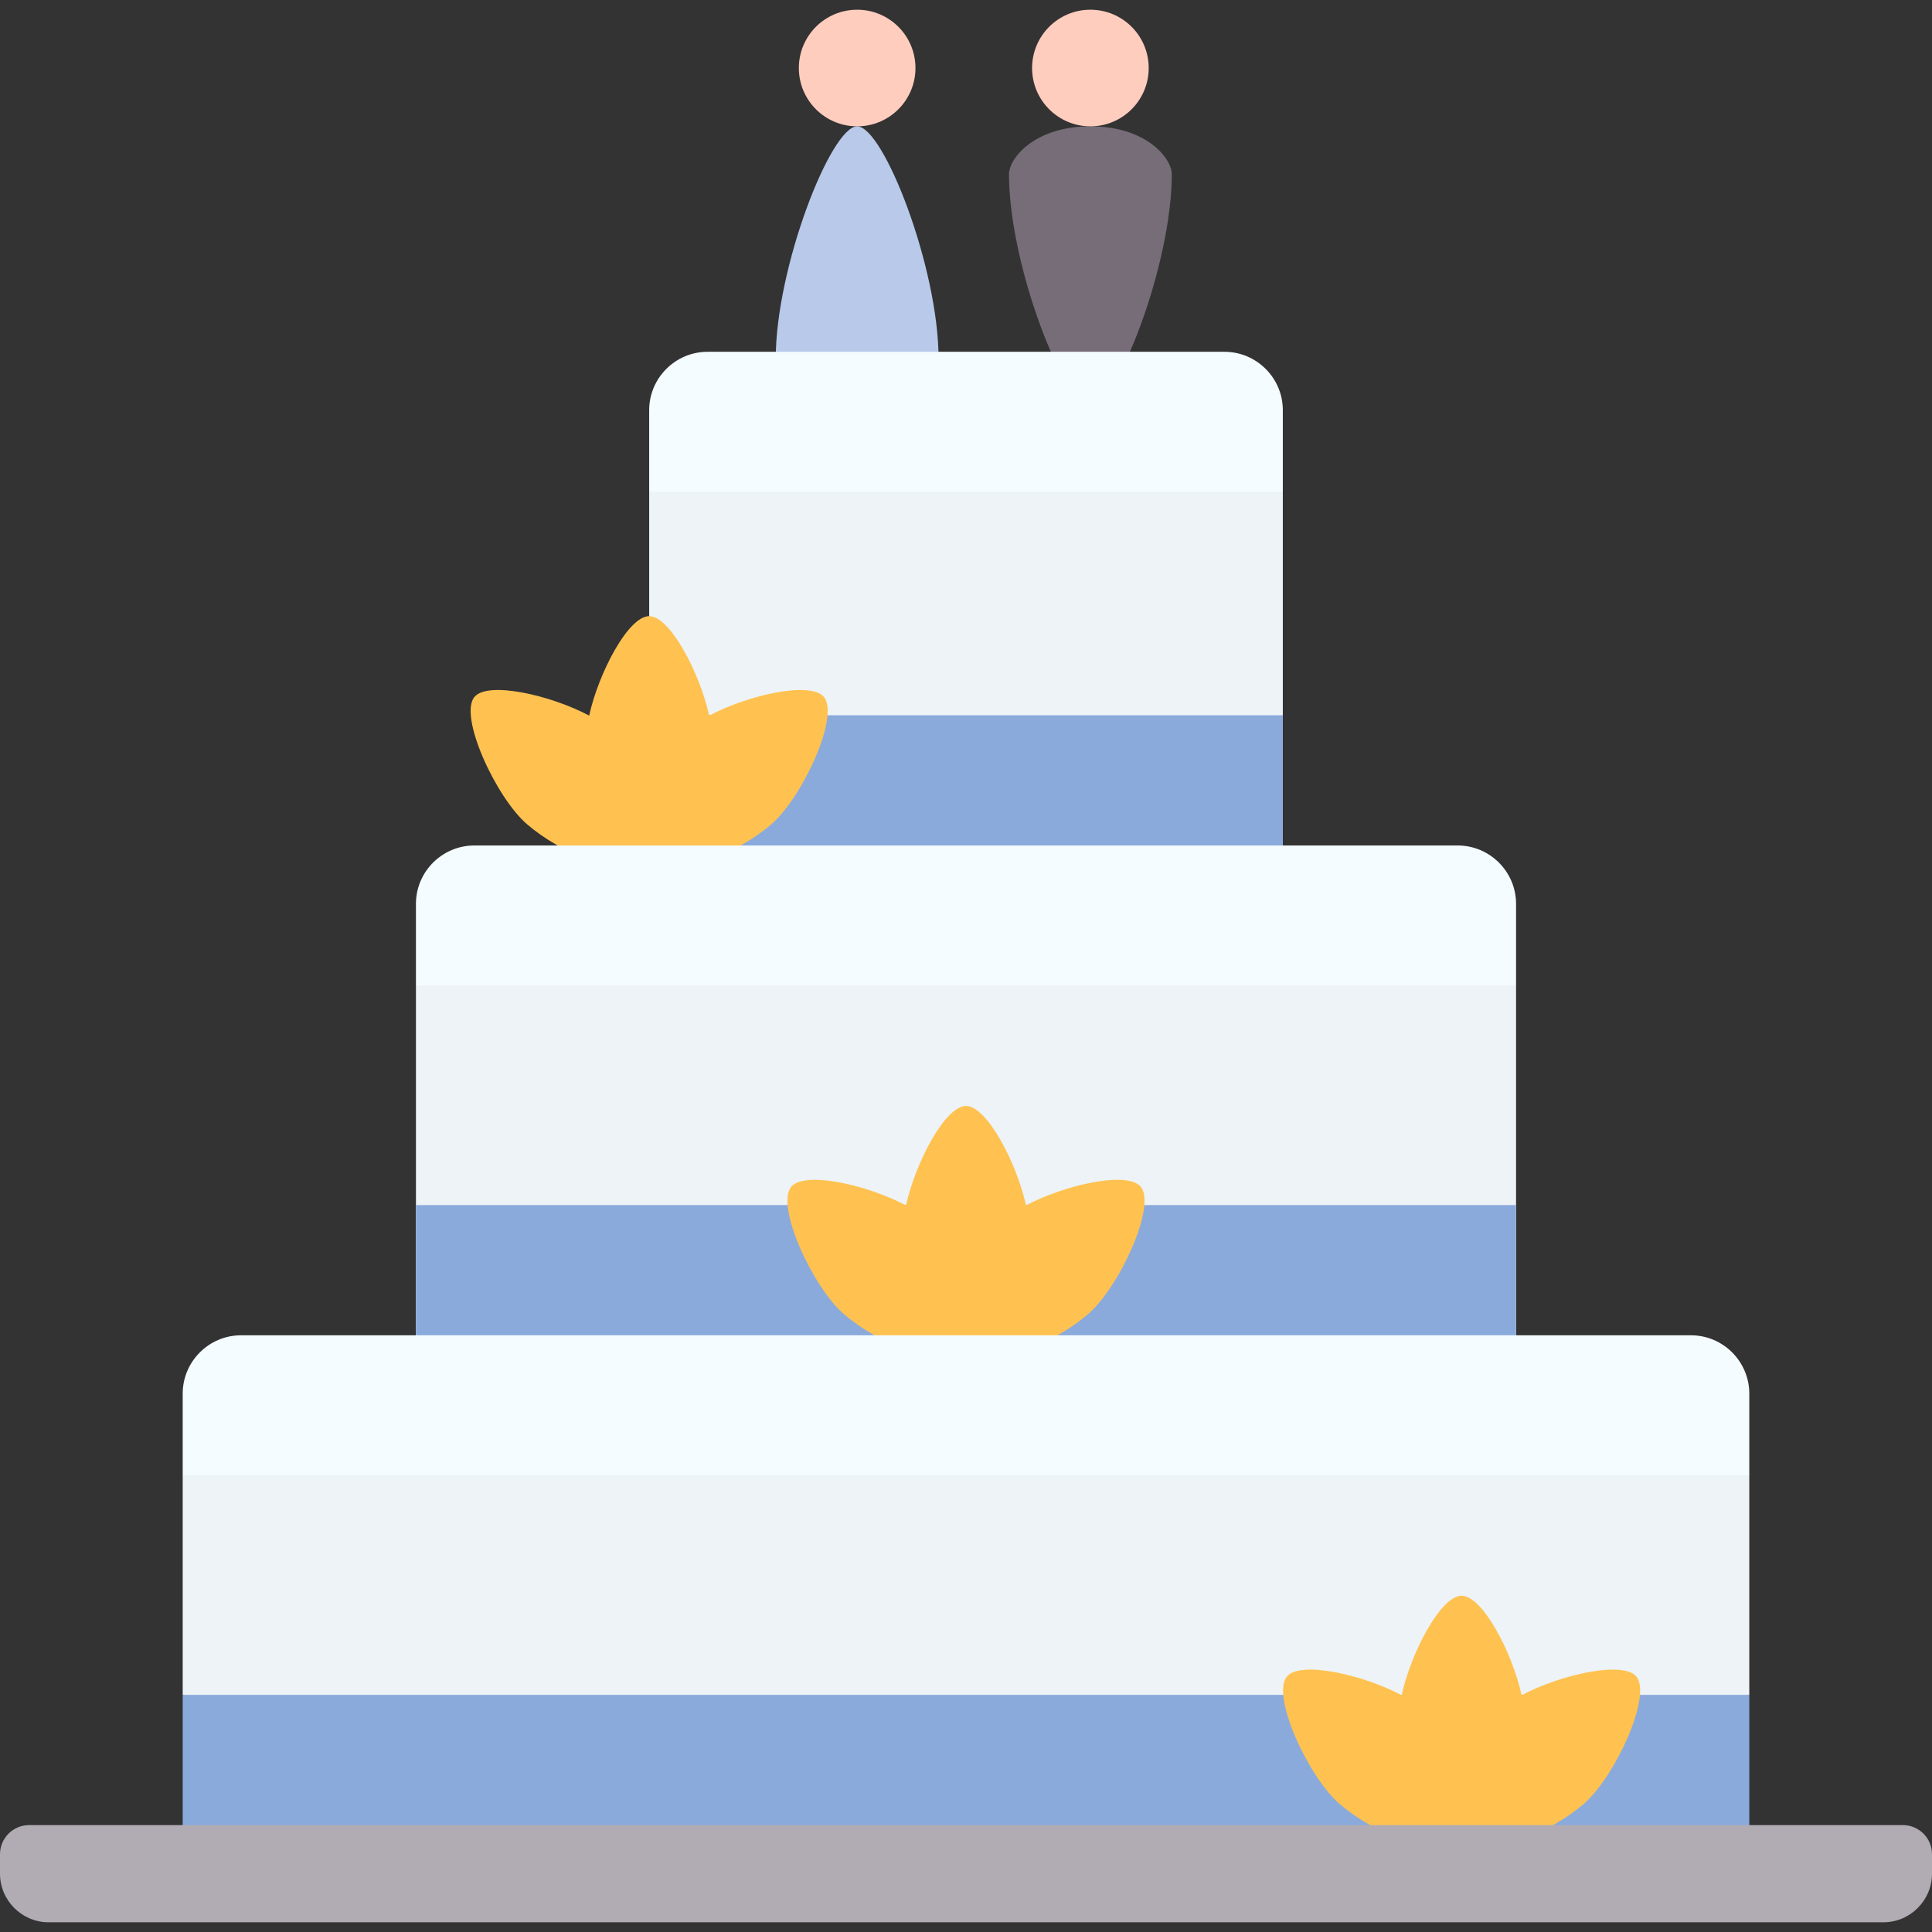 <svg id="Capa_1" enable-background="new 0 0 497 497" height="512" viewBox="0 0 497 497" width="512" xmlns="http://www.w3.org/2000/svg"><rect x="0" y="0" width="497" height="497" fill="#333333" stroke="none"/><g><path d="m47 379.5 60-36v-90l60-36v-91s39.662-18 82.481-18 80.519 18 80.519 18v91l60 36v90l60 36v56.5s-59.54 20-201.5 20-201.5-20-201.5-20z" fill="#edf3f6"/><g fill="#8aaadc"><path d="m107 310h283v43.5h-283z"/><path d="m47 436h403v43.5h-403z"/><path d="m167 184h163v43.5h-163z"/></g><path d="m220.5 104.5c14.524 0 20.941-8.334 20.941-12.296 0-23.362-14.186-59.704-20.941-59.704s-20.941 36.342-20.941 59.704c0 3.962 6.417 12.296 20.941 12.296z" fill="#b8c9ea"/><path d="m280.5 32.5c-14.524 0-20.941 8.334-20.941 12.296 0 23.362 14.186 59.704 20.941 59.704s20.941-36.342 20.941-59.704c0-3.962-6.417-12.296-20.941-12.296z" fill="#766d78"/><circle cx="280.5" cy="17.5" fill="#ffcdbe" r="15"/><circle cx="220.5" cy="17.5" fill="#ffcdbe" r="15"/><path d="m211.928 179.258c-3.475-4.083-19.538-.463-29.49 4.828-2.421-11.008-10.077-25.586-15.438-25.586s-13.017 14.578-15.438 25.586c-9.952-5.291-26.015-8.911-29.49-4.828-4.176 4.907 5.532 25.992 13.61 32.868s23.443 14.627 31.318 5.374c7.876 9.252 23.24 1.501 31.318-5.374 8.078-6.876 17.787-27.962 13.61-32.868z" fill="#ffc250"/><path d="m293.428 305.258c-3.475-4.083-19.538-.463-29.49 4.829-2.421-11.008-10.077-25.586-15.438-25.586s-13.017 14.578-15.438 25.586c-9.952-5.291-26.015-8.911-29.49-4.829-4.177 4.907 5.532 25.992 13.61 32.868s23.443 14.627 31.318 5.374c7.875 9.252 23.241 1.501 31.318-5.374 8.078-6.876 17.786-27.962 13.61-32.868z" fill="#ffc250"/><path d="m420.928 431.258c-3.475-4.083-19.538-.463-29.49 4.829-2.421-11.009-10.077-25.587-15.438-25.587s-13.017 14.578-15.438 25.586c-9.952-5.291-26.015-8.911-29.49-4.829-4.176 4.907 5.532 25.992 13.61 32.868s23.443 14.627 31.318 5.374c7.875 9.252 23.241 1.501 31.318-5.374 8.078-6.875 17.786-27.961 13.61-32.867z" fill="#ffc250"/><path d="m484.5 494.5h-472c-6.875 0-12.5-5.627-12.5-12.502 0-1.775 0-3.467 0-5 0-4.142 3.358-7.498 7.5-7.498h482c4.142 0 7.5 3.356 7.5 7.498v5c0 6.875-5.625 12.502-12.5 12.502z" fill="#b1abb4"/><path d="m330 126.5v-21c0-8.25-6.75-15-15-15h-133c-8.25 0-15 6.75-15 15v21z" fill="#f5fcff"/><path d="m390 253.5v-21c0-8.25-6.75-15-15-15h-253c-8.25 0-15 6.75-15 15v21z" fill="#f5fcff"/><path d="m450 379.5v-21c0-8.25-6.75-15-15-15h-373c-8.25 0-15 6.75-15 15v21z" fill="#f5fcff"/></g></svg>